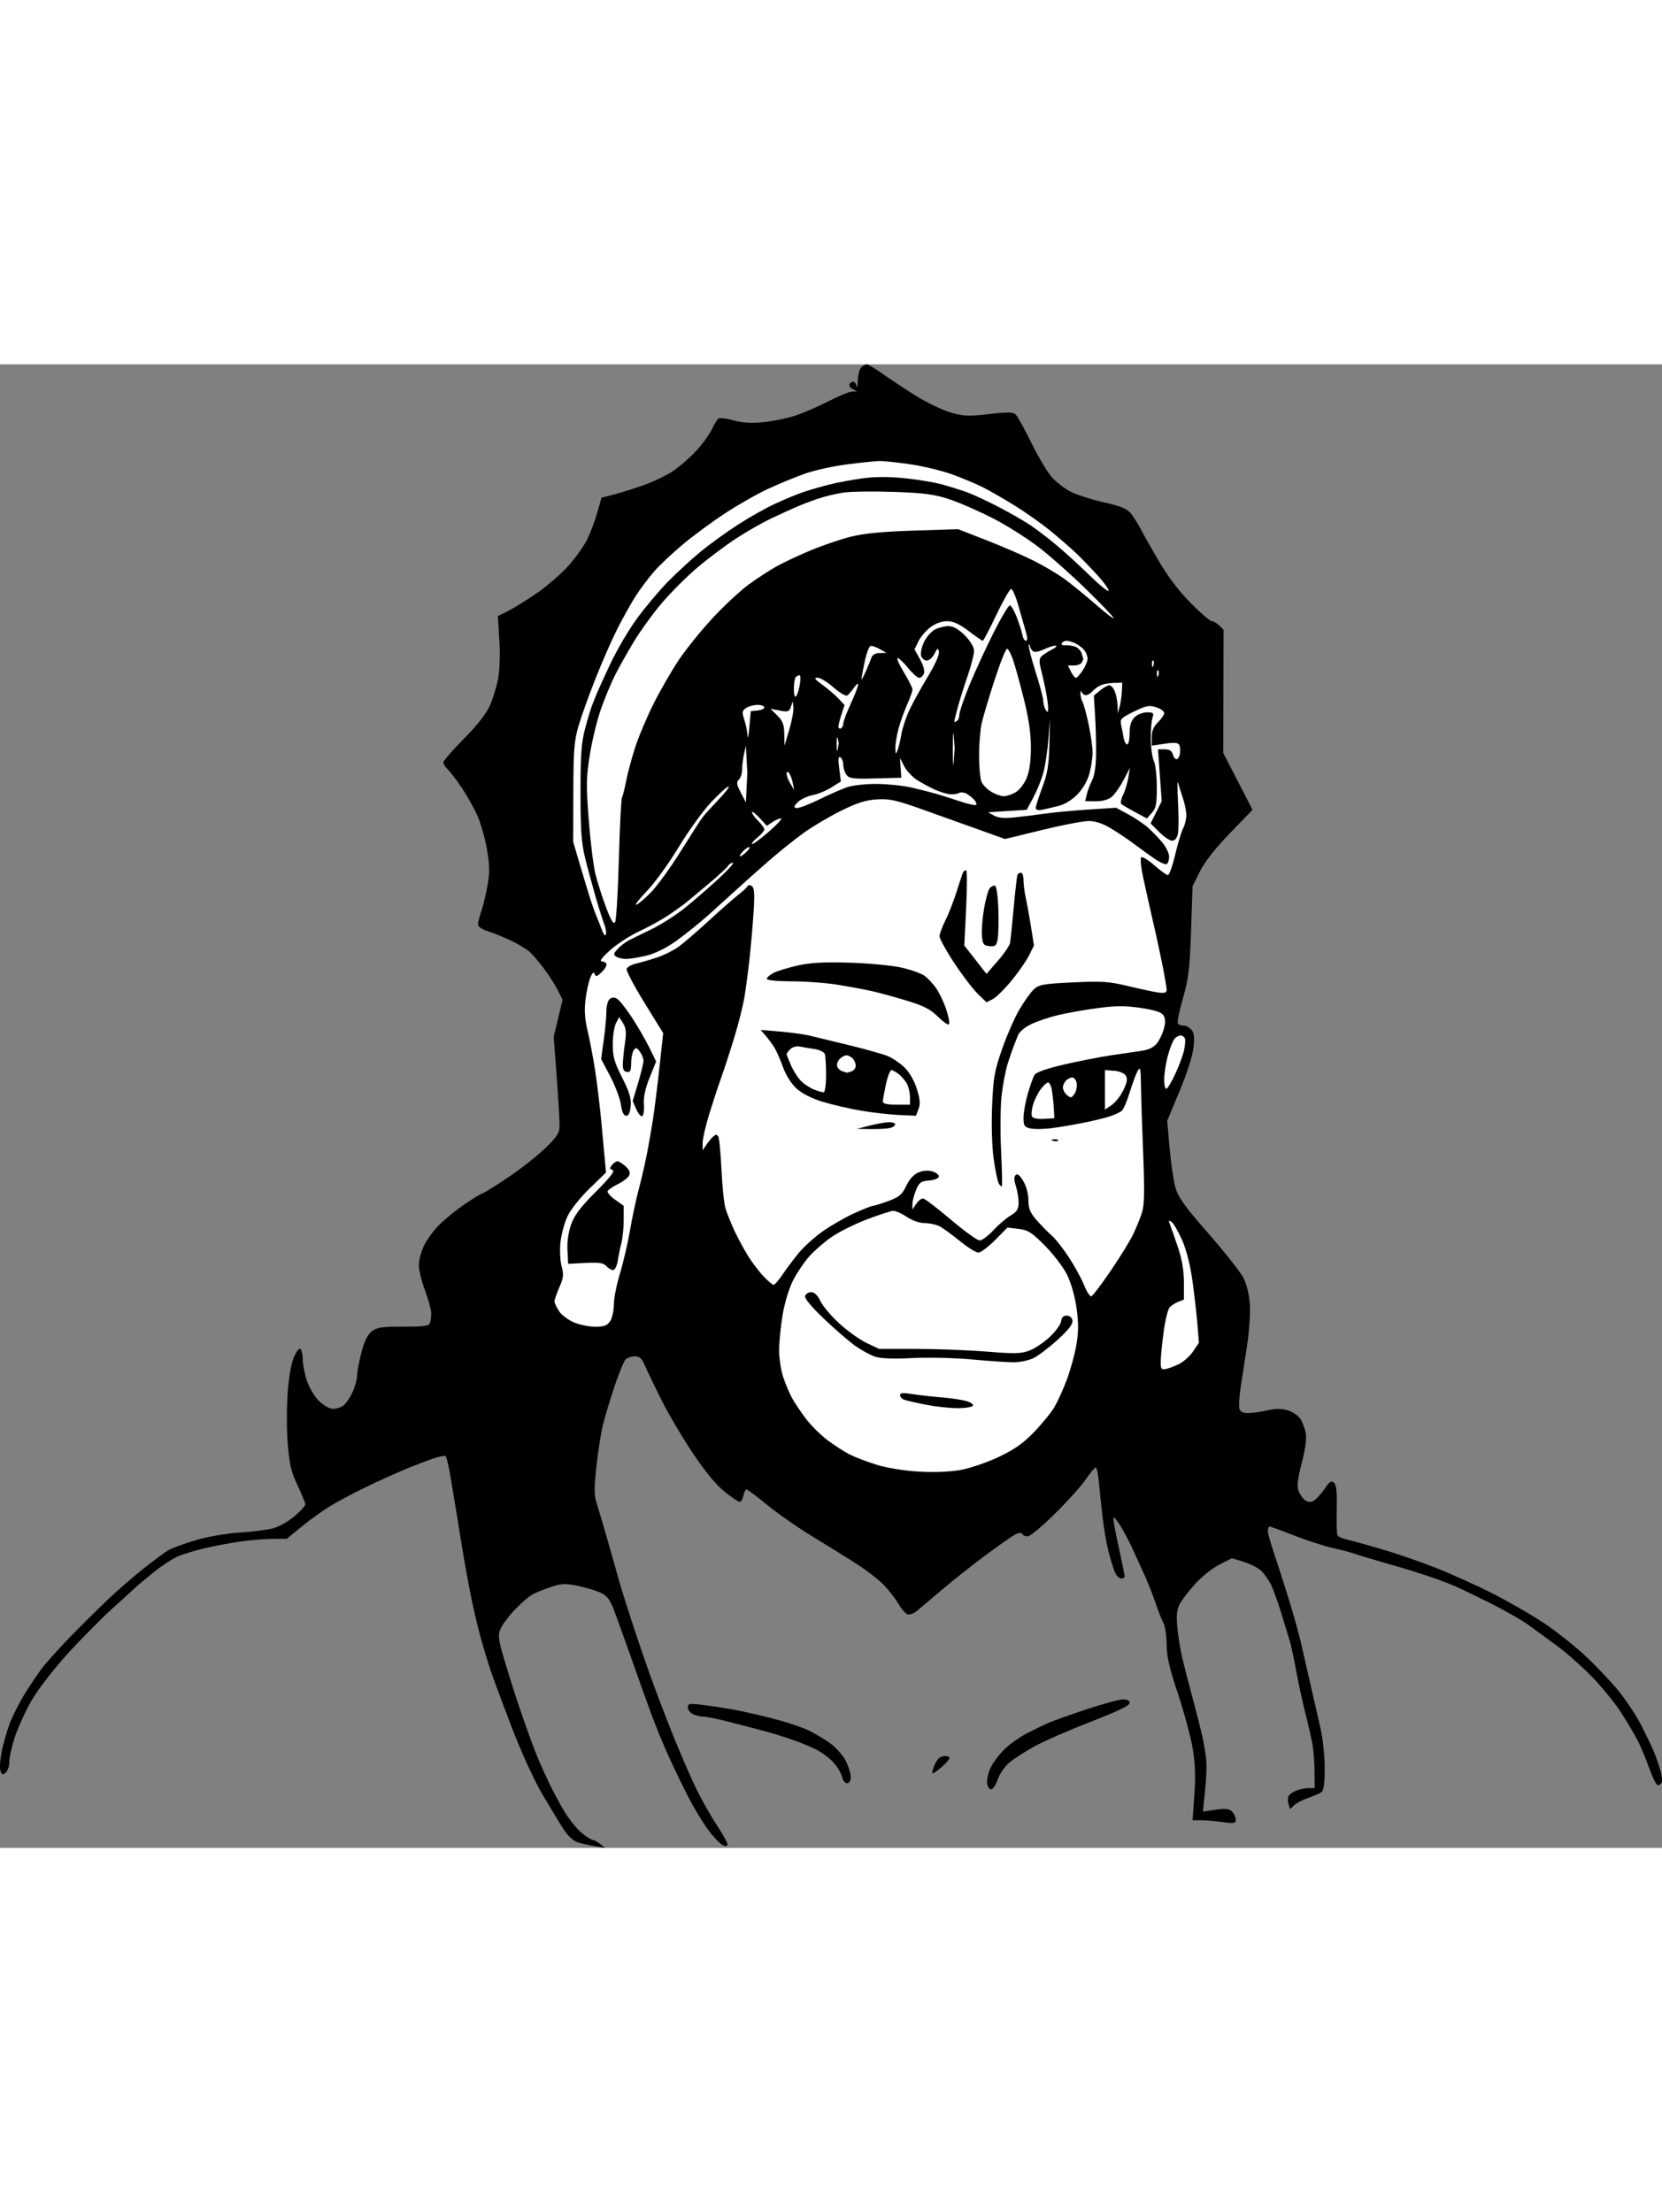 <svg id="svg" xmlns="http://www.w3.org/2000/svg" xmlns:xlink="http://www.w3.org/1999/xlink" version="1.1" width="676" height="900" preserveAspectRatio="xMidYMid meet" buffered-rendering="static" style="background: rgb(255, 255, 255);" viewBox="1.28 -0.04 673.44 601.27"><rect x="1.28" y="-0.04" width="673.44" height="601.27" fill="#808080" stroke="none"/><g><path d="M 352.5 -0.042 C 351.95 -0.037 350.93 0.537 350.233 1.233 C 349.537 1.93 348.922 4.3 348.867 6.5 C 348.813 8.7 348.595 9.713 348.384 8.75 C 348.173 7.787 347.55 7 347 7 C 346.45 7 345.775 7.45 345.5 8 C 345.225 8.55 345.788 9.436 346.75 9.97 L 348.5 10.939 L 346.5 10.996 C 345.4 11.027 341.125 12.79 337 14.914 C 332.875 17.038 326.8 19.667 323.5 20.756 C 320.2 21.846 314.35 23.041 310.5 23.412 C 305.658 23.879 301.958 23.652 298.5 22.678 C 295.75 21.904 293.05 21.547 292.5 21.885 C 291.95 22.223 290.712 24.188 289.75 26.25 C 288.788 28.312 285.863 32.318 283.25 35.152 C 280.637 37.986 276.25 41.756 273.5 43.531 C 270.75 45.306 265.125 47.907 261 49.312 C 256.875 50.717 251.588 52.347 249.25 52.933 L 245 54 L 243.385 59.75 C 242.497 62.913 240.71 67.75 239.415 70.5 C 238.119 73.25 234.642 78.2 231.686 81.5 C 228.731 84.8 222.98 89.803 218.907 92.618 C 214.833 95.433 209.588 98.696 207.25 99.868 L 203 102 L 203.612 111.75 C 203.977 117.581 203.766 123.912 203.086 127.5 C 202.461 130.8 200.925 135.75 199.674 138.5 C 198.26 141.61 194.301 146.618 189.2 151.75 C 184.69 156.287 180.98 160.562 180.955 161.25 C 180.931 161.938 181.669 163.175 182.596 164 C 183.523 164.825 186.101 168.2 188.325 171.5 C 190.549 174.8 193.453 179.975 194.778 183 C 196.104 186.025 197.817 192.1 198.586 196.5 C 199.69 202.823 199.746 205.862 198.852 211 C 198.23 214.575 197.099 219.3 196.34 221.5 C 195.58 223.7 194.957 226.175 194.955 227 C 194.953 227.895 196.676 229.033 199.226 229.821 C 201.577 230.548 205.75 232.25 208.5 233.605 C 211.25 234.959 214.427 236.84 215.56 237.784 C 216.694 238.728 219.335 241.75 221.429 244.5 C 223.523 247.25 226.136 251.3 227.235 253.5 L 229.233 257.5 L 227.439 265 L 225.645 272.5 L 226.837 288.5 C 227.493 297.3 228.023 306.188 228.015 308.25 C 228.002 311.49 227.218 312.762 222.25 317.605 C 219.088 320.687 212.225 326.076 207 329.579 C 201.775 333.082 197.162 335.96 196.75 335.974 C 196.338 335.988 193.188 337.896 189.75 340.214 C 186.312 342.532 181.588 346.357 179.25 348.714 C 176.912 351.071 174.11 354.913 173.022 357.25 C 171.934 359.587 171.024 363.075 170.999 365 C 170.974 366.925 172.089 371.538 173.477 375.25 C 174.865 378.962 176 383.125 176 384.5 C 176 385.875 175.775 387.675 175.5 388.5 C 175.098 389.706 172.994 389.993 164.75 389.965 C 156.244 389.937 154.075 390.25 152 391.807 C 150.261 393.112 148.967 395.712 147.75 400.342 C 146.787 404.004 145.99 408.238 145.978 409.75 C 145.966 411.262 145.137 414.3 144.137 416.5 C 143.136 418.7 141.458 421.153 140.408 421.951 C 139.359 422.749 137.375 423.342 136 423.268 C 134.612 423.193 132.066 421.658 130.277 419.817 C 128.504 417.993 126.358 414.25 125.506 411.5 C 124.655 408.75 123.961 405.15 123.964 403.5 C 123.967 401.85 123.639 399.939 123.235 399.253 C 122.747 398.424 121.874 399.265 120.637 401.753 C 119.446 404.148 118.461 409.287 117.906 416 C 117.429 421.775 117.404 431.225 117.851 437 C 118.521 445.649 119.223 448.69 121.832 454.25 C 123.574 457.962 125 461.45 125 462 C 125 462.55 123.058 464.688 120.684 466.75 C 118.31 468.812 114.373 471.037 111.934 471.692 C 109.495 472.348 103.45 473.12 98.5 473.408 C 93.35 473.708 85.757 475.016 80.75 476.466 C 75.938 477.86 70.763 479.775 69.25 480.722 C 67.737 481.669 63.35 484.928 59.5 487.963 C 55.65 490.999 49.163 496.636 45.084 500.491 C 41.006 504.346 34.182 511.1 29.921 515.5 C 25.66 519.9 20.745 525.3 19 527.5 C 17.254 529.7 13.871 534.65 11.48 538.5 C 9.09 542.35 6.238 547.975 5.142 551 C 4.046 554.025 2.629 558.975 1.993 562 C 1.358 565.025 1.099 568.513 1.419 569.75 C 1.905 571.634 2.251 571.797 3.545 570.75 C 4.394 570.062 5.061 568.15 5.026 566.5 C 4.991 564.85 5.984 560.344 7.232 556.487 C 8.479 552.63 11.525 545.936 14 541.611 C 16.573 537.116 22.829 528.985 28.608 522.625 C 34.167 516.506 42.459 508.125 47.034 504 C 51.609 499.875 55.836 496.027 56.426 495.449 C 57.017 494.87 60.2 492.213 63.5 489.544 C 66.8 486.874 71.3 483.93 73.5 483.002 C 75.7 482.073 80.65 480.584 84.5 479.693 C 88.35 478.801 94.763 477.606 98.75 477.036 C 102.737 476.466 108.588 475.985 111.75 475.966 L 117.5 475.932 L 124 470.614 C 127.575 467.69 133.2 463.738 136.5 461.833 C 139.8 459.927 146.1 456.639 150.5 454.525 C 154.9 452.412 161.65 449.371 165.5 447.769 C 169.35 446.167 174.412 444.213 176.75 443.428 C 179.088 442.643 181.338 442.173 181.75 442.384 C 182.162 442.595 183.086 446.308 183.801 450.634 C 184.517 454.96 185.511 460.975 186.011 464 C 186.51 467.025 187.65 474 188.544 479.5 C 189.438 485 191.023 493.775 192.066 499 C 193.109 504.225 194.9 511.875 196.047 516 C 197.193 520.125 198.957 525.975 199.967 529 C 200.976 532.025 204.815 542.375 208.497 552 C 212.252 561.816 217.637 573.671 220.762 579 C 223.826 584.225 227.721 590.664 229.416 593.309 C 231.454 596.487 233.517 598.421 235.5 599.009 C 237.15 599.499 240.3 600.198 242.5 600.562 L 246.5 601.224 L 244.5 599.644 C 243.4 598.775 242.05 598.052 241.5 598.039 C 240.95 598.025 238.925 596.733 237 595.168 C 235.075 593.602 231.899 589.662 229.941 586.411 C 227.984 583.16 225.122 577.8 223.582 574.5 C 222.041 571.2 220.199 567.15 219.487 565.5 C 218.776 563.85 217.053 559.35 215.659 555.5 C 214.265 551.65 212.002 545.125 210.63 541 C 209.258 536.875 206.944 529.45 205.488 524.5 C 203.202 516.728 203.01 515.091 204.074 512.5 C 204.752 510.85 207.376 507.327 209.904 504.672 C 212.432 502.016 215.625 499.243 217 498.509 C 218.375 497.775 221.75 496.414 224.5 495.484 C 228.83 494.02 230.304 493.959 235.5 495.032 C 238.8 495.713 242.989 496.997 244.808 497.885 C 247.496 499.197 248.563 500.719 250.495 506 C 251.803 509.575 253.999 515.65 255.375 519.5 C 256.751 523.35 258.986 529.65 260.343 533.5 C 261.699 537.35 264.051 543.875 265.568 548 C 267.086 552.125 270.058 559.325 272.172 564 C 274.287 568.675 277.866 576.1 280.126 580.5 C 282.385 584.9 285.981 590.862 288.117 593.75 C 290.253 596.638 292.9 599.45 294 600 C 295.465 600.732 296.009 600.666 296.032 599.75 C 296.05 599.062 293.979 595.35 291.431 591.5 C 288.883 587.65 284.996 580.675 282.793 576 C 280.59 571.325 276.529 561.875 273.768 555 C 271.006 548.125 266.973 537.55 264.805 531.5 C 262.636 525.45 259.042 514.875 256.817 508 C 254.592 501.125 252.421 494.15 251.992 492.5 C 251.563 490.85 249.596 483.875 247.62 477 C 245.644 470.125 243.513 462.925 242.885 461 C 242.022 458.356 242.04 454.809 242.956 446.5 C 243.623 440.45 244.84 432.8 245.66 429.5 C 246.481 426.2 248.58 419.243 250.326 414.039 C 252.072 408.836 254.062 403.998 254.75 403.289 C 255.438 402.58 257.125 402 258.5 402 C 260.436 402 261.362 402.845 262.607 405.75 C 263.491 407.812 266.461 414 269.205 419.5 C 271.95 425 277.639 434.672 281.848 440.994 C 286.788 448.413 291.361 453.996 294.75 456.744 C 297.637 459.085 300.45 461 301 461 C 301.55 461 302.225 459.875 302.5 458.5 C 302.775 457.125 303.337 455.985 303.75 455.966 C 304.163 455.947 307.94 458.76 312.144 462.216 C 316.349 465.672 324.605 471.425 330.491 475 C 336.378 478.575 344.413 483.563 348.347 486.084 C 352.281 488.606 357.213 492.431 359.307 494.584 C 361.401 496.738 364.101 500.195 365.307 502.267 C 366.513 504.338 368.175 506.269 369 506.557 C 369.825 506.846 371.477 506.276 372.671 505.291 C 373.865 504.306 378.59 500.315 383.171 496.422 C 387.752 492.529 395.775 486.186 401 482.326 C 406.225 478.466 411.512 474.789 412.75 474.154 C 414.209 473.406 415.176 473.352 415.5 474 C 415.775 474.55 416.788 474.983 417.75 474.962 C 418.712 474.941 423.688 470.778 428.806 465.712 C 433.924 460.645 439.549 454.374 441.306 451.776 C 443.063 449.177 444.837 447.04 445.25 447.026 C 445.663 447.012 446.236 449.587 446.524 452.75 C 446.812 455.913 447.483 462.325 448.014 467 C 448.546 471.675 449.627 477.975 450.416 481 C 451.206 484.025 452.335 487.738 452.926 489.25 C 453.517 490.762 454.675 492 455.5 492 C 456.325 492 457.006 491.663 457.013 491.25 C 457.02 490.837 455.887 485.325 454.496 479 C 453.104 472.675 452.198 467.387 452.483 467.25 C 452.767 467.113 454.04 468.688 455.311 470.75 C 456.582 472.812 458.669 476.75 459.949 479.5 C 461.229 482.25 463.493 487.2 464.98 490.5 C 466.466 493.8 468.508 498.975 469.516 502 C 470.525 505.025 471.944 508.625 472.669 510 C 473.394 511.375 473.99 515.312 473.994 518.75 C 473.999 523.495 475.103 528.311 478.582 538.75 C 481.102 546.312 483.797 556.325 484.572 561 C 485.571 567.026 485.765 572.485 485.24 579.757 L 484.5 590.013 L 488 590.015 C 489.925 590.016 493.868 590.351 496.763 590.759 C 501.393 591.411 502.024 591.29 502.013 589.75 C 502.006 588.788 501.325 587.325 500.5 586.5 C 499.336 585.336 497.845 585.168 493.846 585.75 L 488.692 586.5 L 489.526 578.5 C 489.985 574.1 490.255 568.7 490.125 566.5 C 489.996 564.3 489.293 559.8 488.564 556.5 C 487.834 553.2 486.018 546 484.527 540.5 C 483.036 535 481.174 527.8 480.389 524.5 C 479.604 521.2 478.685 515.575 478.347 512 C 477.892 507.18 478.126 504.725 479.253 502.5 C 480.089 500.85 482.962 497.095 485.637 494.156 C 488.311 491.217 492.75 487.692 495.5 486.322 L 500.5 483.832 L 505.5 485.387 C 508.25 486.242 511.46 487.967 512.633 489.221 C 513.806 490.474 515.449 492.85 516.284 494.5 C 517.118 496.15 518.982 501.325 520.425 506 C 521.868 510.675 523.452 515.85 523.945 517.5 C 524.438 519.15 525.586 524.55 526.496 529.5 C 527.406 534.45 529.066 542.1 530.183 546.5 C 531.301 550.9 532.59 556.525 533.048 559 C 533.506 561.475 533.908 566.538 533.94 570.25 L 534 577 L 531.5 577 C 530.125 577 527.875 577.45 526.5 578 C 525.125 578.55 523.727 579.562 523.393 580.25 C 523.059 580.938 523.062 582.4 523.4 583.5 L 524.014 585.5 L 525.757 583.873 C 526.716 582.978 529.3 581.647 531.5 580.914 C 533.7 580.182 536.083 579.114 536.795 578.541 C 537.683 577.827 538.075 574.754 538.045 568.75 C 538.02 563.938 537.308 556.962 536.463 553.25 C 535.617 549.538 533.792 541.55 532.406 535.5 C 531.021 529.45 529.219 521.575 528.402 518 C 527.586 514.425 525.319 506.325 523.365 500 C 521.411 493.675 518.735 485.35 517.419 481.5 C 516.102 477.65 515.019 473.712 515.012 472.75 C 515.006 471.788 515.337 470.999 515.75 470.999 C 516.163 470.998 520.55 472.597 525.5 474.551 C 530.45 476.506 537.425 478.771 541 479.586 C 544.575 480.401 548.625 481.466 550 481.954 C 551.375 482.441 555.2 483.613 558.5 484.559 C 561.8 485.504 566.75 486.94 569.5 487.75 C 572.25 488.559 577.2 490.127 580.5 491.234 C 583.8 492.34 588.525 494.132 591 495.217 C 593.475 496.301 600 499.443 605.5 502.198 C 611 504.953 617.75 508.819 620.5 510.789 C 623.25 512.758 628.65 516.712 632.5 519.574 C 636.35 522.436 642.699 528.09 646.609 532.139 C 650.52 536.187 655.748 542.65 658.228 546.5 C 660.708 550.35 663.763 555.525 665.016 558 C 666.27 560.475 668.322 565.425 669.576 569 C 670.831 572.575 672.339 575.612 672.929 575.75 C 673.518 575.888 674.264 575.438 674.587 574.75 C 674.91 574.062 674.646 571.7 674.001 569.5 C 673.355 567.3 672.164 563.925 671.353 562 C 670.542 560.075 668.268 555.35 666.3 551.5 C 664.333 547.65 660.198 541.393 657.111 537.595 C 654.025 533.798 647.9 527.339 643.5 523.244 C 639.1 519.148 631.45 513.121 626.5 509.85 C 621.55 506.579 612.325 501.275 606 498.064 C 599.675 494.852 589.325 490.183 583 487.688 C 576.675 485.193 566.55 481.714 560.5 479.958 C 554.45 478.201 548.209 476.479 546.631 476.132 C 545.053 475.784 543.518 475.05 543.219 474.5 C 542.921 473.95 542.786 469.225 542.92 464 C 543.097 457.115 542.797 454.16 541.832 453.264 C 540.754 452.264 540.024 452.725 538 455.683 C 536.625 457.693 534.712 459.824 533.75 460.419 C 532.491 461.196 531.509 461.19 530.25 460.396 C 529.288 459.789 528.05 458.086 527.5 456.611 C 526.738 454.569 527.036 451.853 528.75 445.215 C 530.23 439.48 530.774 435.303 530.339 433 C 529.976 431.075 528.964 428.463 528.089 427.195 C 527.215 425.927 524.925 424.423 523 423.852 C 520.547 423.125 518.079 423.141 514.75 423.907 C 512.138 424.508 508.65 425 507 425 C 505.004 425 503.829 424.414 503.489 423.25 C 503.209 422.288 503.406 418.575 503.928 415 C 504.451 411.425 505.62 403.775 506.527 398 C 507.434 392.225 507.979 384.575 507.738 381 C 507.475 377.105 506.438 372.797 505.15 370.25 C 503.967 367.913 497.583 359.812 490.963 352.25 C 481.197 341.095 478.663 337.556 477.536 333.5 C 476.772 330.75 475.716 323.55 475.189 317.5 L 474.23 306.5 L 479.247 294.5 C 482.196 287.446 484.519 280.182 484.882 276.877 C 485.35 272.617 485.136 270.848 484 269.582 C 483.175 268.663 481.712 267.931 480.75 267.955 C 479.788 267.98 478.775 267.55 478.5 267 C 478.225 266.45 479.189 261.837 480.642 256.75 C 482.884 248.902 483.376 244.773 483.892 229.5 L 484.5 211.5 L 487.472 205.5 C 489.393 201.621 493.688 196.142 499.622 190 L 508.8 180.5 L 502.874 169 L 496.948 157.5 L 497.006 132.5 L 497.065 107.5 L 495.283 105.775 C 494.302 104.827 492.938 104.039 492.25 104.025 C 491.562 104.011 487.738 100.716 483.75 96.702 C 479.153 92.074 474.487 85.959 471 79.993 C 467.975 74.817 464.6 68.844 463.5 66.719 C 462.4 64.595 460.6 61.739 459.5 60.375 C 457.969 58.475 455.449 57.437 448.75 55.946 C 443.938 54.876 437.863 52.94 435.25 51.645 C 432.637 50.35 429.025 47.538 427.223 45.395 C 425.42 43.253 421.741 37 419.047 31.5 C 416.353 26 413.552 20.941 412.824 20.258 C 411.788 19.286 409.432 19.255 402 20.119 C 393.761 21.077 391.704 20.993 386.5 19.492 C 383.2 18.54 376.9 15.513 372.5 12.766 C 368.1 10.019 362.025 6.011 359 3.861 C 355.975 1.71 353.05 -0.046 352.5 -0.042 Z " class="odd" fill="#000000"></path><path d="M 357.5 39.144 C 359.15 39.1 364.775 39.684 370 40.442 C 375.225 41.2 382.875 43.041 387 44.534 C 391.125 46.027 396.75 48.382 399.5 49.768 C 402.25 51.154 408.1 54.518 412.5 57.243 C 416.9 59.968 423.425 64.591 427 67.515 C 430.575 70.439 435.301 74.557 437.503 76.666 C 439.704 78.774 443.642 82.862 446.253 85.75 C 448.864 88.638 450.762 91.338 450.471 91.75 C 450.18 92.162 446.692 89.318 442.721 85.429 C 438.749 81.539 432.8 76.105 429.5 73.352 C 426.2 70.599 421.475 66.971 419 65.289 C 416.525 63.608 410.675 60.237 406 57.798 C 401.325 55.359 395.475 52.643 393 51.762 C 390.525 50.881 386.025 49.473 383 48.633 C 379.975 47.794 373.225 46.664 368 46.122 C 361.734 45.473 355.947 45.476 351 46.131 C 346.875 46.678 340.8 47.803 337.5 48.632 C 334.2 49.46 329.475 50.818 327 51.648 C 324.525 52.478 319.35 54.607 315.5 56.377 C 311.65 58.148 304.675 62.084 300 65.123 C 295.325 68.162 288.575 73.063 285 76.014 C 281.425 78.965 275.575 84.346 272 87.972 C 268.425 91.598 262.728 98.375 259.339 103.032 C 255.951 107.69 251.076 116 248.505 121.5 C 245.935 127 243.476 132.4 243.04 133.5 C 242.605 134.6 241.798 136.625 241.246 138 C 240.694 139.375 239.402 143.65 238.373 147.5 C 236.858 153.171 236.503 158.106 236.502 173.5 C 236.5 188.664 236.875 194.014 238.358 200 C 239.38 204.125 241.328 211.325 242.686 216 C 244.044 220.675 245.613 225.625 246.172 227 C 246.731 228.375 247.009 230.175 246.789 231 C 246.551 231.894 245.866 231.086 245.094 229 C 244.381 227.075 243.404 224.6 242.922 223.5 C 242.44 222.4 241.39 219.475 240.588 217 C 239.787 214.525 237.874 208.225 236.338 203 L 233.545 193.5 L 233.594 173.5 C 233.636 156.351 233.936 152.502 235.698 146.5 C 236.829 142.65 239.89 134.1 242.501 127.5 C 245.113 120.9 249.053 111.9 251.258 107.5 C 253.463 103.1 256.847 97.025 258.778 94 C 260.709 90.975 264.137 86.4 266.395 83.834 C 268.653 81.268 273.875 76.349 278 72.903 C 282.125 69.457 289.775 63.825 295 60.387 C 300.225 56.949 308.1 52.465 312.5 50.423 C 316.9 48.381 323.65 45.6 327.5 44.244 C 331.35 42.888 339 41.204 344.5 40.502 C 350 39.799 355.85 39.188 357.5 39.144 Z " class="even" fill="#ffffff"></path><path d="M 363.5 51.654 C 375.82 52.088 379.84 52.625 386 54.66 C 390.125 56.024 398.225 59.582 404 62.569 C 409.775 65.555 418.325 71.021 423 74.714 C 427.675 78.407 436.111 85.945 441.746 91.465 C 447.382 96.984 452.219 102.062 452.496 102.75 C 452.773 103.438 449.512 100.962 445.25 97.249 C 440.988 93.536 435.25 88.865 432.5 86.869 C 429.75 84.874 424.125 81.55 420 79.484 C 415.875 77.418 407.325 73.711 401 71.247 L 389.5 66.767 L 371.5 67.343 C 358.746 67.751 351.314 68.472 346 69.817 C 341.875 70.861 334.675 73.305 330 75.248 C 325.325 77.191 319.159 80.068 316.299 81.641 C 313.438 83.213 308.309 86.525 304.9 89 C 301.492 91.475 294.924 97.55 290.304 102.5 C 285.685 107.45 279.479 115.1 276.512 119.5 C 273.546 123.9 268.863 132 266.106 137.5 C 263.348 143 259.947 151.1 258.547 155.5 C 257.146 159.9 255.529 165.975 254.953 169 C 254.376 172.025 253.635 174.95 253.305 175.5 C 252.976 176.05 252.409 187.3 252.046 200.5 C 251.683 213.7 251 225.175 250.527 226 C 249.902 227.093 248.902 225.465 246.842 220 C 245.288 215.875 243.349 209.8 242.534 206.5 C 241.719 203.2 240.503 193.3 239.833 184.5 C 238.757 170.376 238.813 167.269 240.309 158 C 241.241 152.225 243.281 143.9 244.842 139.5 C 246.404 135.1 248.929 129.025 250.455 126 C 251.981 122.975 255.391 116.9 258.031 112.5 C 260.672 108.1 265.796 101.013 269.416 96.75 C 273.037 92.487 279.488 86.033 283.75 82.407 C 288.012 78.781 295.1 73.457 299.5 70.577 C 303.9 67.697 310.425 63.975 314 62.306 C 317.575 60.637 322.075 58.581 324 57.735 C 325.925 56.89 329.75 55.426 332.5 54.482 C 335.25 53.537 339.975 52.396 343 51.945 C 346.025 51.494 355.25 51.363 363.5 51.654 Z " class="even" fill="#ffffff"></path><path d="M 411 91 C 411.55 91 412.867 94.037 413.926 97.75 C 414.985 101.463 416.335 106.188 416.926 108.25 C 417.628 110.7 417.653 112 417 112 C 416.45 112 415.817 110.987 415.593 109.75 C 415.369 108.513 414.357 105.31 413.343 102.633 C 412.329 99.956 411.051 97.706 410.503 97.633 C 409.955 97.56 406.908 102.675 403.734 109 C 400.559 115.325 396.17 124.888 393.981 130.25 C 391.791 135.613 390 140.9 390 142 C 390 143.1 389.55 144.225 389 144.5 L 388 145 L 388 144.5 C 388 144.225 388.642 141.637 389.426 138.75 C 390.211 135.863 392.016 130.125 393.438 126 C 394.86 121.875 395.999 117.375 395.968 116 C 395.934 114.501 394.428 112.016 392.206 109.794 C 389.779 107.367 387.551 106.073 385.75 106.044 C 384.238 106.02 381.762 106.613 380.25 107.362 C 378.738 108.111 376.712 110.361 375.75 112.362 C 374.788 114.363 374.225 116.9 374.5 118 C 374.775 119.1 375.788 120.013 376.75 120.029 C 377.712 120.045 379.139 118.807 379.92 117.279 C 381.188 114.797 381.381 114.713 381.728 116.5 C 381.955 117.663 380.082 121.846 377.251 126.5 C 374.575 130.9 371.224 136.975 369.804 140 C 368.384 143.025 366.89 147.525 366.484 150 C 366.077 152.475 365.381 155.4 364.936 156.5 C 364.254 158.186 364.119 158.029 364.075 155.5 C 364.047 153.85 364.641 150.25 365.396 147.5 C 366.15 144.75 367.72 140.363 368.884 137.75 C 370.048 135.137 371.007 132.438 371.015 131.75 C 371.023 131.062 369.448 127.912 367.515 124.75 C 365.582 121.588 364.45 119 365 119 C 365.55 119 367.462 120.813 369.25 123.029 C 371.038 125.245 373.062 127.045 373.75 127.029 C 374.438 127.013 375.298 126.213 375.662 125.25 C 376.052 124.218 375.403 121.859 374.081 119.5 L 371.838 115.5 L 373.419 112.25 C 374.289 110.463 376.462 107.888 378.25 106.528 C 380.273 104.989 382.822 104.055 385 104.055 C 387.533 104.054 389.95 105.151 393.75 108.027 C 396.637 110.212 399.225 112 399.5 112 C 399.775 112 402.25 107.275 405 101.5 C 407.75 95.725 410.45 91 411 91 Z " class="even" fill="#ffffff"></path><path d="M 433.5 112 C 434.325 112 436.012 112.524 437.25 113.163 C 438.488 113.803 440.048 115.041 440.718 115.913 C 441.388 116.786 441.951 118.287 441.968 119.25 C 441.986 120.213 441.1 122.35 440 124 C 438.9 125.65 437.663 127.013 437.25 127.029 C 436.837 127.045 435.938 125.92 435.25 124.529 L 434 122 L 436.5 122 C 437.875 122 439.278 121.438 439.619 120.75 L 440.237 119.5 L 439.619 117.25 C 439.278 116.013 437.988 114.689 436.75 114.308 C 435.512 113.928 433.712 113.703 432.75 113.808 C 431.788 113.914 431.225 113.55 431.5 113 C 431.775 112.45 432.675 112 433.5 112 Z " class="even" fill="#ffffff"></path><path d="M 418.616 114.25 C 418.827 115.213 419.562 116.192 420.25 116.426 C 420.938 116.661 422.85 116.197 424.5 115.395 C 426.15 114.594 428.175 113.955 429 113.975 C 429.825 113.996 429.15 114.71 427.5 115.563 C 425.85 116.416 423.948 117.651 423.274 118.307 C 422.402 119.155 422.309 120.512 422.951 123 C 423.449 124.925 424.338 128.863 424.928 131.75 C 425.517 134.637 425.993 138.012 425.985 139.25 C 425.972 141.069 425.784 141.213 425 140 C 424.467 139.175 424.032 137.6 424.035 136.5 C 424.037 135.4 422.683 130.225 421.025 125 C 419.368 119.775 418.061 114.825 418.122 114 C 418.198 112.968 418.352 113.046 418.616 114.25 Z " class="even" fill="#ffffff"></path><path d="M 354.25 114.035 C 354.938 114.055 356.625 114.714 358 115.5 L 360.5 116.929 L 357.75 116.965 C 356.042 116.987 354.778 117.663 354.415 118.75 C 354.094 119.713 353.081 122.184 352.165 124.243 C 351.249 126.301 350.427 127.876 350.338 127.743 C 350.249 127.609 350.812 124.463 351.588 120.75 C 352.431 116.721 353.504 114.014 354.25 114.035 Z " class="even" fill="#ffffff"></path><path d="M 409.384 115.211 C 409.871 115.37 410.909 117.3 411.692 119.5 C 412.475 121.7 414.439 128.787 416.058 135.25 C 418.129 143.521 418.999 149.443 418.998 155.25 C 418.997 160.836 418.431 164.853 417.248 167.688 C 416.276 170.017 414.279 172.57 412.75 173.438 C 411.238 174.297 409.1 175 408 175 C 406.9 175 404.66 174.213 403.022 173.25 C 401.384 172.287 399.584 170.488 399.022 169.25 C 398.46 168.012 398 163.175 398 158.5 C 398 153.825 398.492 147.863 399.093 145.25 C 399.694 142.637 402.056 134.745 404.343 127.711 C 406.629 120.677 408.898 115.052 409.384 115.211 Z " class="even" fill="#ffffff"></path><path d="M 468.55 120 C 468.882 120.275 468.93 121.175 468.656 122 C 468.309 123.045 468.126 122.893 468.051 121.5 C 467.992 120.4 468.217 119.725 468.55 120 Z " class="even" fill="#ffffff"></path><path d="M 470.55 124 C 470.882 124.275 470.93 125.175 470.656 126 C 470.309 127.045 470.126 126.893 470.051 125.5 C 469.992 124.4 470.217 123.725 470.55 124 Z " class="even" fill="#ffffff"></path><path d="M 325.25 125.972 C 325.663 125.987 325.716 127.688 325.37 129.75 C 325.023 131.812 324.341 133.95 323.853 134.5 C 323.319 135.103 322.962 133.911 322.956 131.5 C 322.949 129.3 323.294 127.15 323.722 126.722 C 324.15 126.294 324.837 125.957 325.25 125.972 Z " class="even" fill="#ffffff"></path><path d="M 332.5 126.937 C 333.6 126.933 336.525 128.71 339 130.886 C 341.475 133.061 343.976 134.539 344.558 134.17 C 345.14 133.802 346.381 132.375 347.316 131 C 348.251 129.625 349.012 129.062 349.008 129.75 C 349.003 130.438 347.65 133.925 346 137.5 C 344.35 141.075 343 144.675 343 145.5 C 343 146.325 342.55 147.225 342 147.5 C 341.45 147.775 341.007 147.438 341.017 146.75 C 341.026 146.062 341.588 143.823 342.267 141.773 L 343.5 138.046 L 341 135.387 C 339.625 133.925 336.7 131.427 334.5 129.836 C 331.415 127.605 330.958 126.941 332.5 126.937 Z " class="even" fill="#ffffff"></path><path d="M 452.75 129.063 L 456 129 L 455.882 132.25 C 455.817 134.037 455.42 136.85 455 138.5 L 454.237 141.5 L 454.118 138.25 C 454.053 136.463 453.55 133.875 453 132.5 C 452.45 131.125 451.438 130.015 450.75 130.033 C 450.062 130.052 448.375 131.005 447 132.151 L 444.5 134.235 L 444.982 141.868 C 445.248 146.065 445.44 153.1 445.411 157.5 C 445.376 162.635 444.806 166.574 443.819 168.5 C 442.973 170.15 441.993 172.738 441.64 174.25 L 441 177 L 445.25 177.042 C 447.902 177.069 450.329 176.411 451.705 175.292 C 452.918 174.307 455.082 171.25 456.515 168.5 L 459.121 163.5 L 458.463 167.5 C 458.101 169.7 457.14 172.85 456.327 174.5 C 455.514 176.15 455.221 177.814 455.675 178.198 C 456.129 178.581 458.637 180.044 461.25 181.448 L 466 184 L 468.02 181.75 C 469.706 179.872 470.037 178.136 470.02 171.25 C 470.009 166.713 469.477 161.988 468.838 160.75 C 468.199 159.512 467.637 155.575 467.588 152 C 467.54 148.425 467.837 144.488 468.25 143.25 C 468.917 141.25 468.667 141 466 141 C 464.333 141 462.111 141.889 461 143 C 459.593 144.407 459 146.333 459 149.5 C 459 151.975 458.55 154 458 154 C 457.45 154 456.802 152.762 456.561 151.25 C 456.319 149.738 455.863 147.375 455.548 146 C 455.034 143.759 455.571 143.21 460.737 140.694 C 465.701 138.277 466.95 138.035 469.75 138.944 C 471.538 139.525 473.012 140.562 473.026 141.25 C 473.04 141.938 471.903 143.625 470.5 145 C 468.72 146.744 467.952 148.559 467.959 151 L 467.969 154.5 L 473.234 153.718 C 477.155 153.136 478.66 153.264 479.128 154.218 C 479.473 154.923 479.586 156.512 479.378 157.75 C 479.17 158.988 478.55 160 478 160 C 477.45 160 476.775 159.1 476.5 158 C 476.152 156.609 475.163 155.998 473.25 155.992 L 470.5 155.985 L 471.25 166.492 L 472 177 L 469.75 181.503 L 467.5 186.006 L 471 189.521 C 472.925 191.455 475.288 193.028 476.25 193.018 C 477.347 193.007 478.213 191.973 478.572 190.25 C 478.886 188.738 478.905 183 478.614 177.5 C 478.322 172 478.328 168.4 478.627 169.5 C 478.925 170.6 479.806 173.412 480.585 175.75 C 481.363 178.088 481.997 181.238 481.994 182.75 C 481.99 184.262 481.402 186.625 480.686 188 C 479.971 189.375 478.511 194.212 477.442 198.748 C 476.374 203.284 475.05 206.984 474.5 206.97 C 473.95 206.955 471.475 205.159 469 202.978 C 466.525 200.797 464.133 199.348 463.684 199.757 C 463.236 200.165 463.604 203.875 464.503 208 C 465.403 212.125 466.546 217.3 467.044 219.5 C 467.542 221.7 468.619 226.425 469.438 230 C 470.257 233.575 471.619 239.988 472.464 244.25 C 473.309 248.512 474 252.675 474 253.5 C 474 254.615 473.166 254.888 470.75 254.564 C 468.962 254.324 463.45 253.154 458.5 251.964 C 450.614 250.068 447.829 249.88 436 250.446 C 423.956 251.022 422.247 251.329 420.158 253.296 C 418.87 254.508 416.237 258.2 414.307 261.5 C 412.377 264.8 409.228 272 407.311 277.5 C 404.236 286.318 403.76 289.037 403.282 300.5 C 402.959 308.244 403.218 316.937 403.924 322 C 404.576 326.675 405.509 331.175 405.999 332 C 406.488 332.825 407.046 333.275 407.238 333 C 407.429 332.725 407.283 326.2 406.912 318.5 C 406.541 310.8 406.631 300.9 407.112 296.5 C 407.593 292.1 408.697 286.25 409.565 283.5 C 410.433 280.75 411.505 277.6 411.947 276.5 C 412.389 275.4 413.183 273.375 413.711 272 C 414.28 270.517 416.467 268.638 419.086 267.38 C 421.514 266.215 426.425 264.558 430 263.698 C 433.575 262.839 440.775 261.567 446 260.871 C 453.475 259.876 457.206 259.86 463.5 260.797 C 469.057 261.625 471.858 262.525 472.672 263.744 C 473.469 264.94 473.56 266.616 472.954 269 C 472.465 270.925 471.216 273.625 470.177 275 C 468.881 276.717 466.912 277.708 463.895 278.162 C 461.478 278.527 455.9 279.353 451.5 279.998 C 447.1 280.643 438.55 282.315 432.5 283.713 C 425.582 285.313 421.129 286.858 420.5 287.878 C 419.95 288.77 418.714 292.2 417.754 295.5 C 416.794 298.8 416.006 303.188 416.004 305.25 C 416 308.524 416.349 309.08 418.75 309.627 C 420.262 309.971 423.975 309.945 427 309.569 C 430.025 309.192 435.875 308.216 440 307.398 C 444.125 306.581 449.075 305.388 451 304.748 C 452.925 304.107 455.077 303.114 455.783 302.541 C 456.488 301.969 457.956 298.575 459.044 295 C 460.133 291.425 461.581 287.517 462.262 286.315 C 463.328 284.434 463.514 285.269 463.602 292.315 C 463.659 296.817 464.062 309.275 464.498 320 C 465.084 334.409 464.974 340.544 464.078 343.5 C 463.411 345.7 461.779 349.75 460.453 352.5 C 459.126 355.25 454.994 361.966 451.271 367.424 C 447.547 372.882 444.05 377.492 443.5 377.67 C 442.95 377.847 441.644 375.856 440.598 373.246 C 439.552 370.636 436.797 365.575 434.476 362 C 432.154 358.425 428.96 354.365 427.378 352.979 C 425.795 351.592 423.038 348.78 421.25 346.729 C 418.68 343.781 417.999 342.11 417.996 338.75 C 417.994 336.267 417.137 333.045 415.935 331 C 414.54 328.626 413.543 327.822 412.838 328.5 C 412.12 329.192 412.144 330.58 412.916 333 C 413.53 334.925 414.026 337.962 414.017 339.75 C 414.003 342.344 413.344 343.391 410.75 344.938 C 408.962 346.003 405.812 348.703 403.75 350.938 C 401.688 353.172 399.212 355.014 398.25 355.031 C 397.288 355.048 392 351.23 386.5 346.546 C 381 341.862 375.938 338.023 375.25 338.015 C 374.562 338.007 373.322 339.012 372.492 340.25 L 370.985 342.5 L 370.992 340.25 C 370.997 339.012 371.675 336.425 372.5 334.5 C 373.785 331.502 374.526 330.964 377.673 330.75 C 379.693 330.613 381.493 329.938 381.673 329.25 C 381.853 328.562 380.762 327.601 379.25 327.113 C 377.435 326.527 375.48 326.642 373.5 327.449 C 371.546 328.245 369.803 330.142 368.5 332.889 C 366.813 336.446 365.677 337.412 361.25 339.053 C 358.363 340.124 355.55 341 355 341 C 354.45 341 350.962 342.386 347.25 344.079 C 343.538 345.773 337.8 349.085 334.5 351.44 C 331.2 353.795 326.885 357.697 324.91 360.111 C 322.936 362.525 320.011 366.431 318.41 368.791 C 316.81 371.152 315.163 373.064 314.75 373.041 C 314.337 373.019 312.572 371.538 310.827 369.75 C 309.082 367.962 306.241 364.25 304.513 361.5 C 302.786 358.75 300.229 354.025 298.832 351 C 297.436 347.975 295.817 343.925 295.236 342 C 294.654 340.075 293.917 332.875 293.597 326 C 293.277 319.125 292.675 313.181 292.258 312.792 L 291.5 312.084 L 290.442 312.792 C 289.86 313.181 288.619 314.625 287.684 316 L 285.985 318.5 L 285.988 315.5 C 285.99 313.85 287.165 308.675 288.6 304 C 290.035 299.325 292.256 292.575 293.535 289 C 294.814 285.425 297.224 278 298.889 272.5 C 300.554 267 302.364 259.8 302.91 256.5 C 303.456 253.2 304.358 246.45 304.914 241.5 C 305.471 236.55 306.23 228 306.601 222.5 C 307.105 215.027 306.959 212.247 306.026 211.5 C 305.189 210.83 304.566 210.842 304.138 211.534 C 303.787 212.103 302.15 213.611 300.5 214.885 C 298.85 216.158 293.498 220.868 288.606 225.35 C 283.714 229.833 278.089 234.67 276.106 236.099 C 274.123 237.528 270.25 239.443 267.5 240.353 C 264.75 241.264 260.925 242.373 259 242.818 C 257.075 243.263 255.362 244.274 255.194 245.064 C 255.026 245.854 258.289 252.012 262.444 258.75 L 270 271 L 268.561 284.25 C 267.77 291.538 266.616 300.875 265.997 305 C 265.378 309.125 264.21 315.875 263.401 320 C 262.593 324.125 261.084 330.65 260.05 334.5 C 259.015 338.35 257.436 345.775 256.541 351 C 255.645 356.225 253.811 364.1 252.464 368.5 C 251.117 372.9 250.015 378.525 250.015 381 C 250.015 383.475 249.337 386.512 248.508 387.75 C 247.317 389.527 246.053 390 242.5 390 C 240.025 390 236.132 389.212 233.848 388.25 C 231.565 387.288 228.865 385.262 227.848 383.75 C 226.832 382.238 225.989 380.438 225.975 379.75 C 225.962 379.062 226.845 376.475 227.939 374 C 229.617 370.203 229.759 368.875 228.848 365.5 C 228.254 363.3 228.045 358.913 228.384 355.75 C 228.723 352.587 229.999 347.863 231.22 345.25 C 232.461 342.593 236.39 337.635 240.133 334 L 246.827 327.5 L 246.46 323.5 C 246.258 321.3 245.595 314.1 244.987 307.5 C 244.378 300.9 243.217 291.225 242.405 286 C 241.594 280.775 240.223 273.575 239.36 270 C 238.259 265.441 238.004 261.708 238.508 257.5 C 238.903 254.2 239.793 250.15 240.486 248.5 C 241.349 246.445 241.897 245.972 242.227 247 C 242.629 248.253 243.067 248.171 244.886 246.5 C 246.085 245.4 247.051 243.938 247.033 243.25 C 247.015 242.562 246.213 241.98 245.25 241.955 C 244.038 241.924 245.037 240.522 248.5 237.395 C 251.25 234.911 256.65 231.421 260.5 229.638 C 264.35 227.855 269.75 224.858 272.5 222.977 C 275.25 221.096 278.347 218.869 279.383 218.028 C 280.419 217.188 284.469 213.806 288.383 210.514 C 292.297 207.222 295.837 203.959 296.25 203.264 C 296.663 202.569 297.562 201.985 298.25 201.967 C 298.938 201.948 296.18 204.986 292.123 208.717 C 288.066 212.447 281.929 217.75 278.486 220.5 C 275.044 223.25 269.138 227.005 265.363 228.845 C 261.588 230.684 257.448 232.709 256.163 233.345 C 254.877 233.98 252.852 235.537 251.663 236.804 C 249.807 238.781 249.713 239.24 251 240.038 C 251.825 240.55 253.625 240.96 255 240.949 C 256.375 240.938 259.975 240.358 263 239.661 C 266.458 238.864 270.914 236.698 275 233.828 C 278.575 231.317 284.65 226.44 288.5 222.99 C 292.35 219.54 297.525 214.857 300 212.582 C 302.475 210.308 308.1 205.299 312.5 201.451 C 316.9 197.603 323.425 192.363 327 189.805 C 330.575 187.248 337.325 183.249 342 180.919 C 348.417 177.721 351.97 176.586 356.5 176.287 C 361.649 175.948 364.272 176.523 375 180.341 C 381.875 182.789 392.225 186.491 398 188.568 L 408.5 192.345 L 423.5 188.678 C 431.75 186.661 440.3 185.022 442.5 185.035 C 445.141 185.051 448.199 186.083 451.5 188.071 C 454.25 189.727 458.525 192.61 461 194.477 C 463.475 196.345 467.188 199.026 469.25 200.436 C 471.312 201.846 473.45 202.775 474 202.5 C 474.55 202.225 475 200.875 475 199.5 C 475 198.125 473.769 195.537 472.264 193.75 C 470.759 191.963 468.171 189.277 466.514 187.782 C 464.856 186.287 461.25 183.851 458.5 182.368 L 453.5 179.673 L 442.5 180.383 C 436.45 180.774 428.575 181.507 425 182.011 C 421.425 182.516 415.8 183.217 412.5 183.57 C 408.271 184.023 405.786 183.812 404.081 182.856 L 401.662 181.5 L 409.486 181 L 417.311 180.5 L 419.989 175.5 C 421.461 172.75 423.283 168.25 424.036 165.5 C 424.789 162.75 425.71 156.675 426.082 152 L 426.76 143.5 L 426.49 154 C 426.273 162.456 425.708 165.863 423.587 171.5 C 422.139 175.35 420.964 179.062 420.977 179.75 C 420.992 180.579 421.926 180.813 423.75 180.445 C 425.262 180.139 428.3 179.417 430.5 178.841 C 432.885 178.216 435.913 176.305 438 174.109 C 440.087 171.913 442.005 168.524 442.75 165.713 C 443.438 163.121 444 159.312 443.999 157.25 C 443.999 155.188 443.288 150.125 442.419 146 C 441.55 141.875 440.426 137.713 439.92 136.75 C 439.414 135.787 439.036 134.213 439.079 133.25 C 439.122 132.287 439.347 132.062 439.579 132.75 C 439.811 133.438 440.562 134.02 441.25 134.045 C 441.938 134.069 443.175 133.334 444 132.411 C 444.825 131.488 446.4 130.371 447.5 129.929 C 448.6 129.488 450.962 129.098 452.75 129.063 Z " class="even" fill="#ffffff"></path><path d="M 322.761 139 C 322.912 140.375 322.162 144.425 321.094 148 L 319.153 154.5 L 319.076 149.75 C 319.015 145.951 318.449 144.456 316.25 142.287 L 313.5 139.573 L 317.25 140.287 C 320.569 140.918 321.085 140.741 321.743 138.75 L 322.486 136.5 L 322.761 139 Z " class="even" fill="#ffffff"></path><path d="M 308.25 137.983 C 309.762 137.992 311 138.45 311 139 C 311 139.55 309.762 140.113 308.25 140.25 L 305.5 140.5 L 304.923 147 C 304.605 150.575 304.275 152.15 304.189 150.5 C 304.103 148.85 303.513 145.925 302.878 144 C 301.863 140.923 301.952 140.347 303.612 139.233 C 304.65 138.536 306.738 137.974 308.25 137.983 Z " class="even" fill="#ffffff"></path><path d="M 387.737 150.5 L 388.105 155.5 L 387.737 161 C 387.535 164.025 387.37 161.775 387.37 156 C 387.37 150.225 387.535 147.75 387.737 150.5 Z " class="even" fill="#ffffff"></path><path d="M 340.706 151.5 L 341.139 153.5 L 340.706 156 C 340.467 157.375 340.272 156.475 340.272 154 C 340.272 151.525 340.467 150.4 340.706 151.5 Z " class="even" fill="#ffffff"></path><path d="M 303.8 160 L 304.1 165.5 L 303.8 171.5 L 303.5 177.5 L 301.428 173.5 C 299.717 170.198 299.587 169.282 300.678 168.25 C 301.405 167.562 301.994 165.762 301.988 164.25 C 301.981 162.738 302.319 159.925 302.738 158 L 303.5 154.5 L 303.8 160 Z " class="even" fill="#ffffff"></path><path d="M 341.832 159.25 C 342.474 159.662 342.992 161.012 342.983 162.25 C 342.974 163.488 343.536 165.302 344.233 166.283 C 345.335 167.833 346.868 168.029 356 167.783 L 366.5 167.5 L 366.214 163.5 L 365.929 159.5 L 367.714 162.919 C 368.696 164.799 371.075 167.317 373 168.513 C 374.925 169.709 378.075 171.406 380 172.285 C 381.925 173.163 384.625 174.007 386 174.16 C 387.375 174.313 389.062 174.115 389.75 173.719 C 390.438 173.324 391.788 173.397 392.75 173.882 C 393.712 174.368 395.175 175.503 396 176.406 C 396.825 177.308 397.163 178.261 396.75 178.523 C 396.337 178.785 393.413 178.132 390.25 177.071 C 387.087 176.01 382.7 174.622 380.5 173.987 C 378.3 173.352 373.8 172.211 370.5 171.451 C 367.2 170.692 360.9 170.045 356.5 170.014 C 352.1 169.984 346.7 170.582 344.5 171.345 C 342.3 172.107 337.125 174.386 333 176.41 C 328.875 178.434 324.825 179.954 324 179.786 C 322.775 179.538 322.866 179.106 324.5 177.43 C 325.6 176.302 328.3 175.017 330.5 174.575 C 332.7 174.132 336.188 172.697 338.25 171.385 L 342 169 L 341.332 163.75 C 340.837 159.858 340.966 158.694 341.832 159.25 Z " class="even" fill="#ffffff"></path><path d="M 320.913 165.5 C 321.433 166.05 322.141 167.85 322.486 169.5 L 323.114 172.5 L 321.592 170 C 320.756 168.625 320.047 166.825 320.019 166 C 319.985 165.02 320.294 164.847 320.913 165.5 Z " class="even" fill="#ffffff"></path><path d="M 296.5 171.039 C 297.05 171.053 295.25 173.421 292.5 176.3 C 289.75 179.179 286.813 182.427 285.974 183.517 C 285.135 184.608 281.089 190.9 276.984 197.5 C 272.878 204.1 267.377 211.637 264.76 214.25 C 262.142 216.863 259.55 219 259 219 C 258.45 219 260.5 216.412 263.555 213.25 C 266.61 210.088 272.347 202.14 276.305 195.588 C 280.262 189.037 286.2 180.827 289.5 177.344 C 292.8 173.862 295.95 171.024 296.5 171.039 Z " class="even" fill="#ffffff"></path><path d="M 309.005 183.75 L 312 187 L 314.25 185.492 C 315.488 184.663 317.062 183.988 317.75 183.992 C 318.438 183.997 316.188 186.439 312.75 189.42 C 309.312 192.402 306.275 194.633 306 194.38 C 305.725 194.126 306.719 192.925 308.21 191.709 C 309.7 190.494 310.949 189.05 310.985 188.5 C 311.022 187.95 309.903 186.375 308.5 185 C 307.097 183.625 305.962 182.05 305.979 181.5 C 305.996 180.95 307.357 181.963 309.005 183.75 Z " class="even" fill="#ffffff"></path><path d="M 305 195.64 C 305.275 195.85 304.488 196.917 303.25 198.011 C 302.012 199.105 301.013 199.662 301.028 199.25 C 301.044 198.838 301.832 197.771 302.778 196.879 C 303.725 195.987 304.725 195.43 305 195.64 Z " class="even" fill="#ffffff"></path><path d="M 392.75 204.996 C 392.337 204.998 391.805 205.338 391.567 205.75 C 391.329 206.162 390.153 209.65 388.953 213.5 C 387.754 217.35 385.698 222.637 384.386 225.25 C 383.074 227.863 381.991 230.787 381.98 231.75 C 381.969 232.713 384.627 237.55 387.886 242.5 C 391.146 247.45 395.425 253.075 397.396 255 L 400.979 258.5 L 403.49 257.25 C 404.87 256.562 408.309 253.188 411.132 249.75 C 413.954 246.312 417.159 241.7 418.253 239.5 L 420.242 235.5 L 419.055 228 C 418.402 223.875 417.447 218.588 416.934 216.25 C 416.42 213.912 416 210.65 416 209 C 416 207.35 415.55 206 415 206 C 414.45 206 413.815 206.338 413.588 206.75 C 413.361 207.162 412.668 213.125 412.047 220 C 411.426 226.875 410.745 233.4 410.534 234.5 C 410.322 235.6 408.091 238.863 405.575 241.75 L 401 247 L 396.509 241.25 L 392.018 235.5 L 392.759 220.246 C 393.167 211.856 393.163 204.993 392.75 204.996 Z " class="odd" fill="#000000"></path><path d="M 404.5 211.283 C 403.95 211.075 402.99 211.488 402.366 212.202 C 401.743 212.916 400.688 216.65 400.021 220.5 C 399.355 224.35 398.965 229.3 399.155 231.5 C 399.46 235.039 399.817 235.529 402.25 235.75 C 404.643 235.968 405.072 235.579 405.553 232.75 C 405.858 230.963 405.97 225.486 405.803 220.581 C 405.636 215.675 405.05 211.491 404.5 211.283 Z " class="odd" fill="#000000"></path><path d="M 345.5 242.454 C 335.097 242.14 329.702 242.436 324.5 243.607 C 320.65 244.473 316.262 245.816 314.75 246.591 C 313.238 247.366 312 248.45 312 249 C 312 249.6 316.095 250.007 322.25 250.017 C 327.887 250.027 336.325 250.668 341 251.443 C 345.675 252.217 351.75 253.35 354.5 253.961 C 357.25 254.572 363.537 256.293 368.472 257.786 C 375.52 259.918 378.253 261.304 381.222 264.25 C 383.3 266.312 385.337 267.758 385.75 267.462 C 386.163 267.166 385.733 264.579 384.795 261.712 C 383.858 258.845 382.058 254.966 380.795 253.092 C 379.533 251.218 377.375 248.853 376 247.839 C 374.625 246.824 370.35 245.292 366.5 244.435 C 362.65 243.578 353.2 242.687 345.5 242.454 Z " class="odd" fill="#000000"></path><path d="M 251.25 257.04 C 250.06 256.388 249.094 256.468 248.233 257.29 C 247.537 257.956 246.974 260.188 246.983 262.25 C 246.993 264.312 246.518 269.488 245.928 273.75 L 244.857 281.5 L 248.541 288.5 C 250.567 292.35 252.518 297.525 252.875 300 C 253.312 303.026 254.012 304.5 255.012 304.5 C 256.026 304.5 256.606 303.226 256.831 300.5 C 257.086 297.421 256.286 294.773 253.356 289 C 250.194 282.772 249.55 280.483 249.56 275.5 C 249.566 272.2 250.154 268.375 250.867 267 L 252.164 264.5 L 253.737 267 C 254.933 268.9 255.134 270.7 254.578 274.5 C 254.175 277.25 253.768 281.065 253.673 282.977 C 253.542 285.599 253.93 286.521 255.25 286.727 C 256.652 286.946 257.003 286.254 257.015 283.25 C 257.024 281.188 257.482 278.825 258.034 278 C 258.9 276.706 259.243 276.774 260.536 278.5 C 261.36 279.6 262.026 281.288 262.017 282.25 C 262.008 283.212 261.022 287.262 259.826 291.25 L 257.652 298.5 L 259.076 301.793 C 259.859 303.605 260.95 304.908 261.5 304.688 C 262.05 304.469 262.362 302.312 262.193 299.895 C 261.983 296.892 262.718 293.441 264.515 289 L 267.144 282.5 L 264.454 277 C 262.974 273.975 259.792 268.462 257.382 264.75 C 254.972 261.038 252.213 257.568 251.25 257.04 Z " class="odd" fill="#000000"></path><path d="M 317.25 270.36 L 309.5 269.72 L 311.565 272.11 C 312.701 273.425 314.313 275.625 315.147 277 C 315.981 278.375 317.526 281.915 318.582 284.866 C 319.723 288.058 321.918 291.53 324 293.437 C 326.184 295.437 330.133 297.452 334.5 298.795 C 338.35 299.979 345.325 301.604 350 302.406 C 354.675 303.207 361.634 304.007 365.465 304.182 L 372.429 304.5 L 373.465 301.757 C 374.256 299.661 374.087 297.717 372.75 293.507 C 371.695 290.188 369.709 286.76 367.75 284.879 C 365.962 283.162 362.925 281.108 361 280.314 C 359.075 279.52 352.1 277.551 345.5 275.938 C 338.9 274.326 331.587 272.555 329.25 272.003 C 326.913 271.451 321.512 270.712 317.25 270.36 Z " class="odd" fill="#000000"></path><path d="M 479.75 271.955 C 480.438 271.98 481.186 272.562 481.414 273.25 C 481.641 273.938 481.476 276.075 481.047 278 C 480.618 279.925 479.082 284.087 477.633 287.25 C 476.185 290.413 474.55 293.225 474 293.5 C 473.411 293.795 473.005 292.253 473.012 289.75 C 473.018 287.413 473.701 283.025 474.53 280 C 475.358 276.975 476.59 273.917 477.268 273.205 C 477.946 272.493 479.062 271.931 479.75 271.955 Z " class="even" fill="#ffffff"></path><path d="M 325.25 276.442 C 326.488 276.686 329.188 277.136 331.25 277.442 C 333.312 277.749 335.225 278.675 335.5 279.5 C 335.775 280.325 336 284.15 336 288 C 336 292 335.571 295 335 295 C 334.45 295 332.762 294.52 331.25 293.933 C 329.738 293.347 327.433 291.884 326.129 290.683 C 324.826 289.483 322.913 286.587 321.879 284.25 C 320.846 281.913 320 279.775 320 279.5 C 320 279.225 320.675 278.325 321.5 277.5 C 322.325 276.675 324.012 276.199 325.25 276.442 Z " class="even" fill="#ffffff"></path><path d="M 344.25 279.983 C 344.938 279.974 346.07 280.537 346.767 281.233 C 347.463 281.93 348.026 283.288 348.017 284.25 C 348.007 285.212 347.212 286.236 346.25 286.526 L 344.5 287.051 L 342.75 286.526 C 341.788 286.236 340.775 285.325 340.5 284.5 C 340.225 283.675 340.675 282.325 341.5 281.5 C 342.325 280.675 343.562 279.993 344.25 279.983 Z " class="even" fill="#ffffff"></path><path d="M 362.5 286.013 C 363.05 286.03 364.46 286.822 365.633 287.772 C 366.806 288.723 368.269 290.512 368.883 291.75 C 369.497 292.988 370 295.35 370 297 L 370 300 L 364.5 300 C 360.763 300 359.002 299.599 359.006 298.75 C 359.009 298.062 359.572 294.908 360.256 291.74 C 360.94 288.573 361.95 285.995 362.5 286.013 Z " class="even" fill="#ffffff"></path><path d="M 452.649 286.25 C 454.73 286.393 456.77 287.219 457.399 288.174 C 458.243 289.458 458.034 290.828 456.5 294.056 C 455.4 296.37 453.262 299.104 451.75 300.132 L 449 302 L 449 294 L 449 286 L 452.649 286.25 Z " class="even" fill="#ffffff"></path><path d="M 435.75 288.983 C 436.438 288.993 437.225 289.9 437.5 291 C 437.775 292.1 437.55 293.9 437 295 C 436.45 296.1 435.663 297.007 435.25 297.017 C 434.837 297.026 433.93 296.463 433.233 295.767 C 432.537 295.07 431.967 293.825 431.967 293 C 431.967 292.175 432.537 290.93 433.233 290.233 C 433.93 289.537 435.062 288.974 435.75 288.983 Z " class="even" fill="#ffffff"></path><path d="M 426 291 C 426.55 291 427.24 292.462 427.532 294.25 C 427.825 296.038 428.163 299.3 428.282 301.5 L 428.5 305.5 L 424.25 305.75 C 421.613 305.905 419.777 305.526 419.413 304.75 C 419.09 304.062 419.298 301.925 419.873 300 C 420.449 298.075 421.838 295.262 422.96 293.75 C 424.082 292.238 425.45 291 426 291 Z " class="even" fill="#ffffff"></path><path d="M 361.25 307.119 C 359.738 307.184 356.25 307.816 353.5 308.523 L 348.5 309.808 L 354 309.89 C 357.025 309.936 360.512 309.754 361.75 309.486 C 362.988 309.219 364 308.55 364 308 C 364 307.45 362.762 307.053 361.25 307.119 Z " class="odd" fill="#000000"></path><path d="M 428.5 314.051 C 427.107 314.126 426.955 314.309 428 314.656 C 428.825 314.93 429.725 314.882 430 314.55 C 430.275 314.217 429.6 313.992 428.5 314.051 Z " class="odd" fill="#000000"></path><path d="M 251.5 322.936 C 250.95 322.922 249.938 323.606 249.25 324.455 C 248.233 325.712 248.28 326.093 249.5 326.5 C 250.561 326.854 248.582 329.417 242.748 335.25 C 236.575 341.422 234.047 344.759 232.711 348.5 C 231.599 351.614 231.034 355.575 231.213 359 L 231.5 364.5 L 238.5 364.148 C 244.04 363.87 245.813 364.14 247 365.443 C 247.825 366.348 249.062 367.069 249.75 367.045 C 250.438 367.02 251.266 365.312 251.591 363.25 C 251.917 361.188 252.589 357.925 253.086 356 C 253.582 354.075 253.991 349.913 253.994 346.75 L 254 341 L 250.5 338.5 C 248.575 337.125 247.225 335.55 247.5 335 C 247.775 334.45 249.688 333.165 251.75 332.144 C 253.812 331.123 255.837 329.548 256.25 328.644 C 256.755 327.537 256.264 326.34 254.75 324.98 C 253.512 323.869 252.05 322.949 251.5 322.936 Z " class="odd" fill="#000000"></path><path d="M 363.25 343.033 C 364.212 343.015 366.688 344.127 368.75 345.505 C 370.967 346.986 373.931 348.01 376 348.011 C 377.925 348.012 380.625 348.594 382 349.306 C 383.375 350.017 387.087 352.715 390.25 355.3 C 393.413 357.885 396.788 359.98 397.75 359.956 C 398.712 359.932 401.75 357.639 404.5 354.862 L 409.5 349.812 L 414 350.352 C 417.89 350.819 419.346 351.748 424.738 357.196 C 428.169 360.663 432.196 365.975 433.685 369 C 435.288 372.254 436.847 377.767 437.503 382.5 C 438.343 388.56 438.318 392.197 437.397 397.5 C 436.728 401.35 434.993 407.65 433.54 411.5 C 432.088 415.35 429.849 420.3 428.565 422.5 C 427.281 424.7 423.591 429.246 420.365 432.602 C 415.951 437.195 412.398 439.704 406 442.749 C 401.325 444.973 394.35 447.357 390.5 448.045 C 386.117 448.829 379.761 449.076 373.5 448.706 C 367.663 448.362 360.586 447.212 356.5 445.945 C 352.65 444.751 347.7 442.857 345.5 441.736 C 343.3 440.614 339.25 437.994 336.5 435.913 C 333.75 433.832 329.86 429.963 327.855 427.315 C 325.85 424.667 323.339 420.925 322.274 419 C 321.21 417.075 319.582 413.25 318.658 410.5 C 317.733 407.75 316.977 402.8 316.978 399.5 C 316.979 396.2 317.633 389.675 318.432 385 C 319.269 380.102 321.074 374.205 322.692 371.086 C 324.236 368.108 327.118 363.833 329.096 361.586 C 331.074 359.338 335.124 355.803 338.096 353.728 C 341.068 351.654 347.55 348.406 352.5 346.511 C 357.45 344.617 362.288 343.051 363.25 343.033 Z " class="even" fill="#ffffff"></path><path d="M 475.981 347.5 C 476.772 348.05 478.674 351.312 480.209 354.75 C 481.966 358.684 483.532 364.799 484.436 371.25 C 485.226 376.887 486.143 384.875 486.473 389 L 487.073 396.5 L 484.716 400 C 483.42 401.925 480.816 404.248 478.93 405.162 C 477.043 406.077 474.6 406.977 473.5 407.162 C 471.761 407.456 471.517 406.979 471.629 403.5 C 471.7 401.3 472.258 395.9 472.87 391.5 C 473.481 387.1 474.548 382.879 475.241 382.119 C 475.933 381.36 477.512 380.348 478.75 379.869 L 481 379 L 481 372 C 481 367.23 480.223 362.691 478.562 357.75 C 477.221 353.762 475.768 349.6 475.333 348.5 C 474.696 346.887 474.821 346.693 475.981 347.5 Z " class="even" fill="#ffffff"></path><path d="M 330 376 C 328.9 376 327.775 376.675 327.5 377.5 C 327.184 378.449 329.981 381.846 335.115 386.75 C 339.579 391.012 345.316 395.974 347.865 397.775 C 350.414 399.577 354.075 401.556 356 402.175 C 358.258 402.9 363.581 403.086 371 402.697 C 377.325 402.367 388.125 402.617 395 403.254 C 401.875 403.891 409.525 404.414 412 404.417 C 414.475 404.42 418.075 403.667 420 402.743 C 421.925 401.819 426.35 398.462 429.833 395.282 C 434.289 391.214 436.067 388.907 435.833 387.5 C 435.629 386.278 434.722 385.5 433.5 385.5 C 432.167 385.5 431.417 386.25 431.25 387.75 C 431.113 388.988 429.087 391.818 426.75 394.041 C 424.413 396.263 420.7 398.776 418.5 399.624 C 415.069 400.947 412.581 401.012 401 400.079 C 393.575 399.481 380.75 398.989 372.5 398.986 L 357.5 398.98 L 352.5 396.616 C 349.75 395.316 344.8 391.8 341.5 388.804 C 338.2 385.808 334.712 381.702 333.75 379.679 C 332.595 377.25 331.32 376 330 376 Z " class="odd" fill="#000000"></path><path d="M 370.735 417.266 C 367.179 416.694 365.974 416.817 365.985 417.75 C 365.993 418.438 366.788 419.278 367.75 419.617 C 368.712 419.956 372.65 420.855 376.5 421.616 C 380.35 422.376 386.087 422.998 389.25 422.999 C 392.413 422.999 395.225 422.55 395.5 422 C 395.775 421.45 394.538 420.59 392.75 420.09 C 390.962 419.589 386.35 418.921 382.5 418.605 C 378.65 418.29 373.356 417.687 370.735 417.266 Z " class="odd" fill="#000000"></path><path d="M 456.25 541.044 C 454.738 541.068 448.1 542.877 441.5 545.063 C 434.9 547.249 427.925 549.737 426 550.593 C 424.075 551.448 420.25 553.301 417.5 554.71 C 414.75 556.119 410.774 558.898 408.665 560.886 C 406.556 562.874 403.969 566.188 402.915 568.25 C 401.862 570.312 401.113 573.237 401.25 574.75 C 401.387 576.263 402.104 577.5 402.843 577.5 C 403.582 577.5 404.798 575.7 405.545 573.5 C 406.293 571.3 408.389 568.239 410.202 566.698 C 412.016 565.157 416.65 562.163 420.5 560.045 C 424.35 557.927 434.587 553.451 443.25 550.097 C 453.873 545.985 459 543.512 459 542.5 C 459 541.52 458.047 541.015 456.25 541.044 Z " class="odd" fill="#000000"></path><path d="M 286.237 543.296 C 280.633 542.584 279.975 542.684 279.987 544.25 C 279.994 545.212 280.9 546.45 282 547 C 283.1 547.55 285.012 548.005 286.25 548.012 C 287.488 548.018 292.1 548.956 296.5 550.095 C 300.9 551.234 306.75 552.748 309.5 553.461 C 312.25 554.173 317.425 555.727 321 556.915 C 324.575 558.102 329.473 560.07 331.883 561.287 C 334.294 562.504 337.557 564.962 339.133 566.75 C 340.71 568.538 342.225 571.125 342.5 572.5 C 342.775 573.875 343.675 575 344.5 575 C 345.433 575 346 574.056 346 572.5 C 346 571.125 345.1 568.2 344 566 C 342.9 563.8 340.087 560.593 337.75 558.873 C 335.413 557.154 331.25 554.698 328.5 553.415 C 325.75 552.133 319.225 550.001 314 548.677 C 308.775 547.353 301.8 545.779 298.5 545.18 C 295.2 544.581 289.682 543.733 286.237 543.296 Z " class="odd" fill="#000000"></path><path d="M 384.25 563.955 C 383.288 563.931 381.993 564.493 381.372 565.205 C 380.752 565.917 379.882 567.625 379.438 569 C 378.781 571.035 378.898 571.333 380.065 570.601 C 380.854 570.107 382.524 568.757 383.776 567.601 C 385.027 566.446 386.04 565.163 386.026 564.75 C 386.012 564.337 385.212 563.98 384.25 563.955 Z " class="odd" fill="#000000"></path></g></svg>